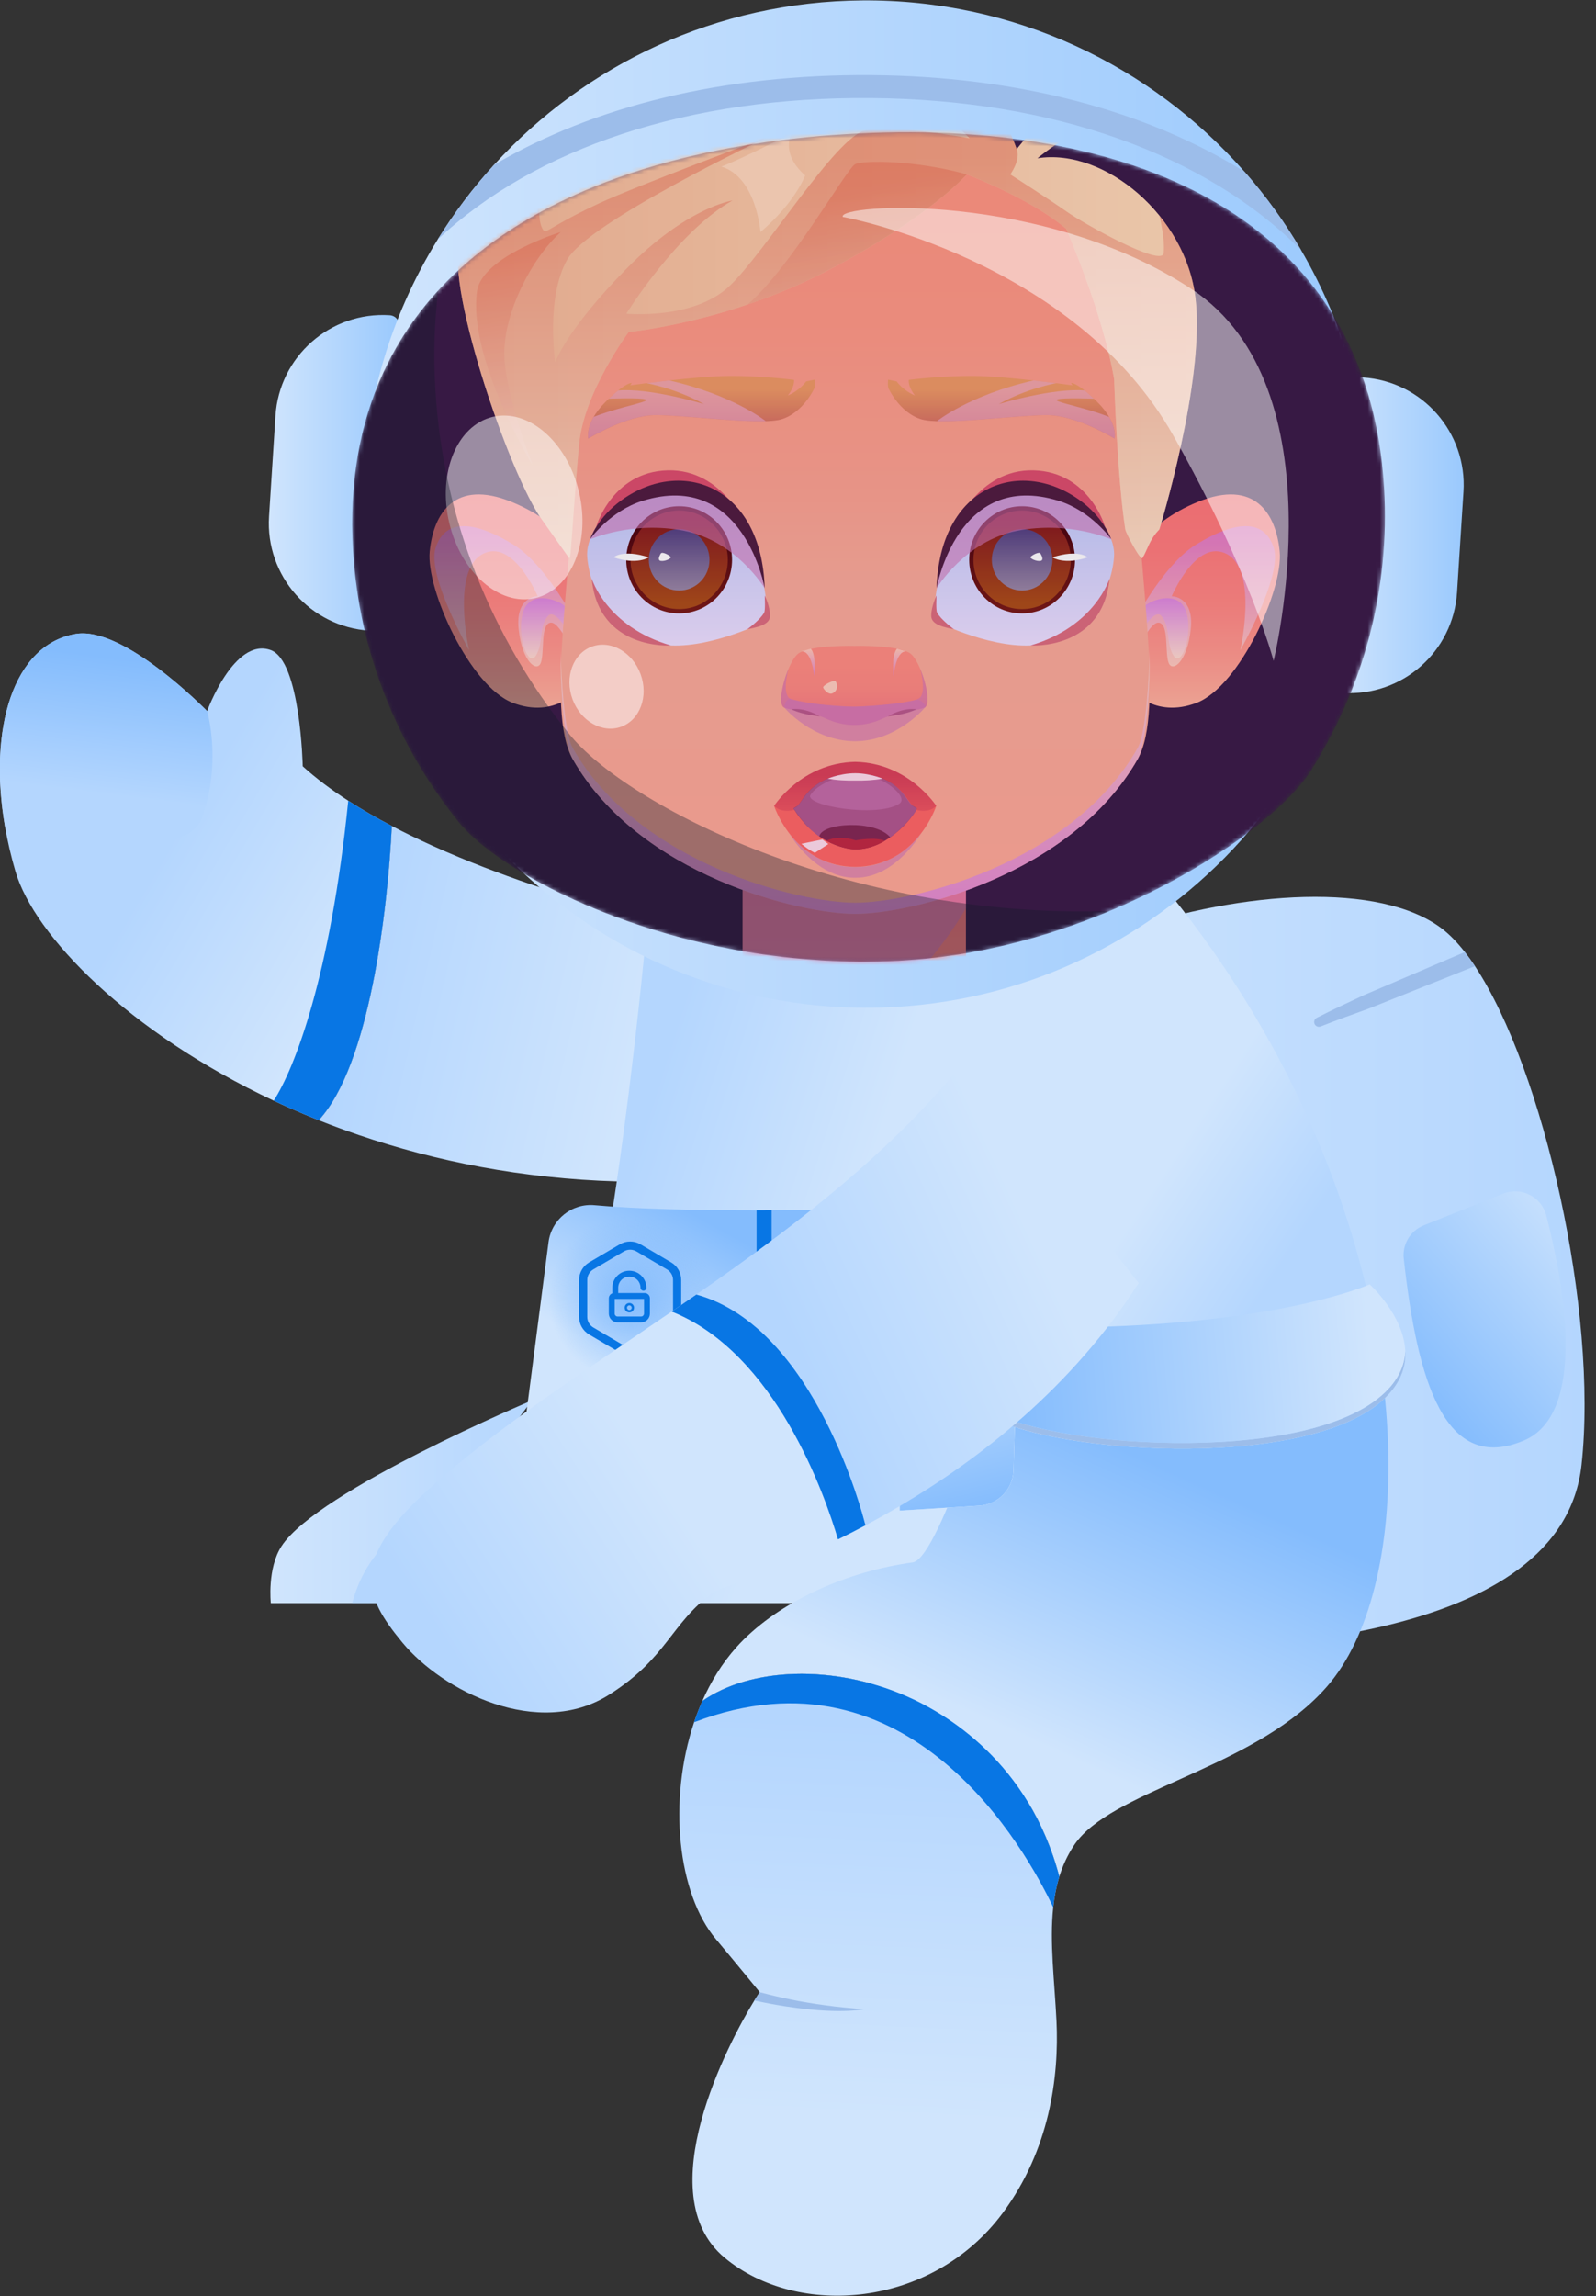 <svg width="388" height="558" viewBox="0 0 388 558" fill="none" xmlns="http://www.w3.org/2000/svg">
<rect x="0" y="0" width="388" height="558" fill="#333333" stroke="none"/>
<g clip-path="url(#clip0_3084_8009)">
<path d="M129.359 340.295C129.359 340.295 77.283 362.178 68.456 375.708C64.918 381.131 65.836 389.568 65.836 389.568H91.995L129.359 340.295Z" fill="url(#paint0_linear_3084_8009)"/>
<path d="M260.233 400.802C303.735 402.199 379.802 398.976 384.488 355.942C388.531 318.807 375.282 259.955 358.573 234.78C357.76 233.555 356.939 232.412 356.112 231.352C354.239 228.954 352.329 226.998 350.408 225.558C320.432 203.093 218.341 233.555 217.452 274.699C216.881 301.046 216.73 399.408 260.233 400.802Z" fill="url(#paint1_linear_3084_8009)"/>
<path d="M346.138 297.762L365.445 290.065C369.808 288.327 374.719 290.795 375.898 295.344C379.954 310.989 386.2 343.418 370.458 350.057C351.378 358.103 344.617 336.093 341.262 305.856C340.876 302.369 342.883 299.058 346.138 297.762Z" fill="url(#paint2_linear_3084_8009)"/>
<path d="M319.611 248.884C319.885 249.421 320.517 249.653 321.064 249.436L321.084 249.429C324.915 247.907 328.848 246.501 332.758 245.087L358.572 234.78C357.759 233.555 356.939 232.412 356.111 231.352L331.437 241.881C327.652 243.659 323.877 245.417 320.117 247.329C319.548 247.619 319.321 248.315 319.611 248.884Z" fill="#9CBDEA"/>
<path d="M1.222 200.901C1.837 204.456 2.679 208.084 3.751 211.737C8.303 227.267 31.075 250.825 66.542 267.476C67.838 268.086 69.155 268.685 70.485 269.276C72.769 270.289 75.1 271.271 77.481 272.22C89.812 258.91 94.234 221.314 95.26 200.722C95.231 200.708 95.201 200.691 95.169 200.674C93.36 199.726 91.592 198.754 89.871 197.758C88.079 196.725 86.34 195.665 84.66 194.581C80.565 191.939 76.834 189.151 73.596 186.216C73.596 186.216 73.076 160.582 65.807 157.969C56.929 154.78 50.353 172.81 50.353 172.81L50.35 172.808C50.053 172.503 30.086 152.055 18.395 154.05C3.163 156.646 -2.885 177.14 1.222 200.901Z" fill="url(#paint3_linear_3084_8009)"/>
<path d="M77.481 272.221C80.665 273.49 83.935 274.701 87.288 275.844C105.838 282.171 126.91 286.417 149.949 287.084C157.855 287.326 165.991 287.13 174.335 286.459L181.628 255.311L187.467 230.381C187.467 230.381 174.774 228.068 157.425 223.456C143.72 219.827 127.111 214.765 111.542 208.292C109.342 207.379 107.164 206.436 105.017 205.465C101.672 203.953 98.407 202.373 95.26 200.723C94.234 221.314 89.812 258.91 77.481 272.221Z" fill="url(#paint4_linear_3084_8009)"/>
<path d="M85.624 389.568H199.126C199.126 389.568 227.929 439.546 243.188 438.343C283.329 435.176 326.568 428.82 328.936 352.663C330.404 305.321 306.987 258.742 289.05 230.288C278.128 212.951 269.239 202.329 269.239 202.329L158.746 207.97C158.746 207.97 158.319 213.796 157.428 223.458C156.873 229.492 156.133 237.015 155.196 245.546C153.855 257.797 152.122 272.118 149.948 287.086C146.62 310.017 142.262 334.452 136.772 355.231C134.404 364.222 93.702 358.997 85.624 389.568Z" fill="url(#paint5_linear_3084_8009)"/>
<path d="M183.388 486.136C177.203 496.179 157.576 533.16 176.141 548.628C193.858 563.401 226.556 560.972 243.788 537.753C255.174 522.391 257.486 504.686 256.839 491.139C256.37 481.46 255.13 472.054 256.046 463.498C256.317 460.932 256.786 458.443 257.525 456.046C250.198 428.214 229.911 416.315 220.129 412.084C202.497 404.463 182.519 405.139 170.732 413.37C169.992 415.048 169.328 416.767 168.74 418.518C162.345 437.5 164.73 460.162 174.036 471.226C179.168 477.328 184.694 484.112 184.694 484.112C184.394 484.544 183.945 485.23 183.388 486.136Z" fill="url(#paint6_linear_3084_8009)"/>
<path d="M170.732 413.37C182.518 405.139 202.497 404.463 220.129 412.084C229.911 416.315 250.197 428.214 257.525 456.045C258.35 453.367 259.518 450.803 261.137 448.376C261.718 447.502 262.411 446.662 263.202 445.851C274.588 434.16 306.292 428.539 322.591 409.852C332.866 398.087 338.368 376.714 337.433 350.536C337.306 347.017 337.061 343.411 336.698 339.726C317.466 358.225 251.589 352.768 239.742 343.389C239.473 343.176 239.217 342.964 238.972 342.747C233.137 360.232 227.809 373.66 224.048 378.101C223.25 379.051 222.522 379.581 221.875 379.674C213.981 380.773 206.238 382.98 198.898 386.332C192.332 389.336 185.988 393.289 180.728 398.49C180.12 399.096 179.53 399.718 178.961 400.361C175.574 404.16 172.841 408.589 170.732 413.37Z" fill="url(#paint7_linear_3084_8009)"/>
<path d="M238.972 342.747C239.216 342.964 239.473 343.176 239.741 343.389C251.589 352.768 317.466 358.225 336.697 339.726C336.238 335.087 335.589 330.325 334.739 325.466C333.994 321.21 333.096 316.881 332.038 312.495C323.902 278.733 306.331 241.556 276.832 208.199C276.832 208.199 263.588 261.181 249.706 308.256C248.283 313.089 246.849 317.86 245.426 322.504C243.24 329.624 241.074 336.449 238.972 342.747Z" fill="url(#paint8_linear_3084_8009)"/>
<path d="M183.388 486.136C185.761 486.658 188.254 487.134 190.821 487.532C194.322 488.077 197.99 488.502 201.381 488.636C204.766 488.78 207.82 488.66 209.996 488.26C206.636 487.982 203.638 487.715 200.722 487.308C199.277 487.122 197.865 486.905 196.481 486.675C195.096 486.451 193.734 486.204 192.403 485.928C189.737 485.386 187.163 484.771 184.694 484.111C184.394 484.544 183.945 485.23 183.388 486.136Z" fill="#9CBDEA"/>
<path d="M89.845 153.261C91.219 153.349 92.404 152.307 92.492 150.932L97.075 79.251C97.163 77.876 96.12 76.692 94.745 76.604C80.327 75.683 67.891 86.623 66.97 101.041L65.407 125.484C64.484 139.905 75.426 152.341 89.845 153.261Z" fill="url(#paint9_linear_3084_8009)"/>
<path d="M331.344 91.728C329.969 91.64 328.785 92.683 328.697 94.058L324.114 165.739C324.026 167.114 325.069 168.298 326.444 168.386C340.862 169.306 353.298 158.367 354.219 143.948L355.782 119.506C356.705 105.087 345.763 92.651 331.344 91.728Z" fill="url(#paint10_linear_3084_8009)"/>
<path d="M88.182 123.369C88.665 190.968 143.857 245.373 211.453 244.89C279.051 244.406 333.457 189.217 332.973 121.618C332.815 99.42 326.757 78.645 316.298 60.769C312.318 53.966 307.701 47.583 302.524 41.703C279.901 15.972 246.656 -0.166 209.702 0.098C174.164 0.352 142.272 15.728 120.086 40.077C114.988 45.671 110.402 51.737 106.405 58.205C94.699 77.131 88.011 99.476 88.182 123.369Z" fill="url(#paint11_linear_3084_8009)"/>
<path d="M120.087 40.077C144.49 25.685 176.094 17.986 211.832 18.255C247.306 18.538 278.534 26.796 302.525 41.703C307.701 47.583 312.319 53.966 316.299 60.769C293.021 37.447 255.999 24.179 211.751 23.827C167.599 23.453 130.262 35.828 106.405 58.205C110.402 51.737 114.988 45.671 120.087 40.077Z" fill="#9CBDEA"/>
<path d="M135.682 358.828C139.123 359.531 143.393 360.352 148.311 361.201C154.105 362.2 160.806 363.24 168.114 364.168C169.318 364.32 170.539 364.471 171.774 364.617C185.685 366.261 201.525 367.443 217.419 367.198C222.981 367.111 227.474 362.635 227.62 357.07L228.954 304.3C229.105 298.357 224.251 293.5 218.31 293.652C210.508 293.852 199.347 294.077 187.58 294.116C186.369 294.121 185.15 294.123 183.929 294.123C169.682 294.126 154.967 293.828 144.565 292.87C139.013 292.355 134.058 296.345 133.345 301.881L130.034 327.439L127.456 347.317C126.757 352.721 130.335 357.741 135.682 358.828Z" fill="url(#paint12_linear_3084_8009)"/>
<path d="M219.105 293.664L240.084 295.901C244.685 296.392 248.128 300.342 247.986 304.965L246.389 357.317C246.25 361.88 242.658 365.589 238.102 365.875L218.719 367.089" fill="white"/>
<path d="M219.105 293.664L240.084 295.901C244.685 296.392 248.128 300.342 247.986 304.965L246.389 357.317C246.25 361.88 242.658 365.589 238.102 365.875L218.719 367.089" fill="url(#paint13_linear_3084_8009)"/>
<path d="M238.971 342.746C239.215 342.964 239.472 343.176 239.74 343.389C251.588 352.768 317.465 358.225 336.696 339.726C336.984 339.45 337.263 339.167 337.529 338.879C340.755 335.399 341.8 331.756 341.638 328.315C341.487 331.346 340.332 334.491 337.529 337.514C337.263 337.802 336.984 338.085 336.696 338.361C317.465 356.86 251.588 351.403 239.74 342.024C239.472 341.811 239.215 341.599 238.971 341.381C235.819 338.622 234.586 335.726 234.417 333.006C234.224 336.105 235.286 339.521 238.971 342.746Z" fill="#9CBDEA"/>
<path d="M234.417 333.006C234.586 335.726 235.819 338.622 238.971 341.382C239.215 341.599 239.472 341.811 239.74 342.024C251.588 351.403 317.465 356.86 336.696 338.361C336.985 338.085 337.263 337.802 337.529 337.514C340.332 334.491 341.487 331.346 341.639 328.316C341.233 319.547 332.983 312.107 332.983 312.107C332.983 312.107 332.672 312.249 332.038 312.495C326.873 314.522 300.253 323.725 245.425 322.504C243.564 322.463 241.669 322.409 239.74 322.343C239.74 322.343 234.786 327.09 234.417 333.006Z" fill="url(#paint14_linear_3084_8009)"/>
<path d="M168.114 364.169C169.318 364.32 170.539 364.471 171.774 364.618L171.938 335.866L187.6 326.421L187.58 294.116C186.369 294.121 185.151 294.124 183.93 294.124V324.619L168.246 334.274L168.114 364.169Z" fill="#0876E4"/>
<path d="M153.321 335.526C142.263 335.526 133.298 326.562 133.298 315.504C133.298 304.445 142.263 295.481 153.321 295.481C164.379 295.481 173.344 304.445 173.344 315.504C173.344 326.562 164.379 335.526 153.321 335.526Z" fill="url(#paint15_radial_3084_8009)"/>
<path fill-rule="evenodd" clip-rule="evenodd" d="M144.23 308.483L151.679 304.093C152.615 303.544 153.775 303.544 154.707 304.093L162.157 308.483C163.066 309.018 163.622 309.993 163.622 311.047V320.016C163.622 321.068 163.066 322.045 162.157 322.58L154.707 326.97C153.772 327.522 152.612 327.522 151.679 326.97L144.23 322.58C143.321 322.045 142.765 321.068 142.765 320.016V311.047C142.765 309.993 143.321 309.018 144.23 308.483ZM150.669 302.384C152.226 301.466 154.158 301.466 155.716 302.384L163.166 306.774C164.68 307.665 165.607 309.292 165.607 311.047V320.016C165.607 321.772 164.68 323.395 163.166 324.289L155.716 328.68C154.158 329.598 152.226 329.598 150.669 328.68L143.219 324.289C141.705 323.398 140.777 321.772 140.777 320.016V311.047C140.777 309.292 141.705 307.668 143.219 306.774L150.669 302.384Z" fill="#0876E4"/>
<path fill-rule="evenodd" clip-rule="evenodd" d="M153 308.798C155.285 308.798 157.139 310.649 157.139 312.932C157.139 313.325 156.819 313.645 156.426 313.645C156.032 313.645 155.713 313.325 155.713 312.932C155.713 311.435 154.499 310.224 153.002 310.224C151.505 310.224 150.292 311.438 150.292 312.932V314.214H156.714C157.424 314.214 157.998 314.788 157.998 315.496V319.203C157.998 320.385 157.041 321.342 155.857 321.342H150.148C148.966 321.342 148.006 320.385 148.006 319.203V315.496C148.006 314.937 148.363 314.463 148.863 314.285V312.93C148.861 310.649 150.714 308.798 153 308.798ZM149.574 315.643C149.576 315.643 149.576 315.643 149.574 315.643H156.567V319.208C156.567 319.601 156.247 319.921 155.854 319.921H150.145C149.752 319.921 149.432 319.601 149.432 319.208V315.643H149.574ZM153 317.21C153.315 317.21 153.571 317.467 153.571 317.782C153.571 318.097 153.315 318.353 153 318.353C152.685 318.353 152.428 318.097 152.428 317.782C152.428 317.467 152.685 317.21 153 317.21ZM154.142 317.782C154.142 317.152 153.632 316.641 153 316.641C152.367 316.641 151.857 317.152 151.857 317.782C151.857 318.412 152.367 318.922 153 318.922C153.632 318.922 154.142 318.409 154.142 317.782Z" fill="#0876E4"/>
<path d="M97.811 399.135C107.685 411.078 130.88 422.603 147.94 411.913C162.188 402.983 163.075 394.498 173.176 387.143C174.859 385.917 187.268 382.174 203.723 374.077C205.899 373.01 208.145 371.862 210.445 370.637C210.333 370.383 210.243 370.117 210.174 369.838C210.047 369.321 198.285 322.492 169.284 314.583C167.282 315.972 165.277 317.352 163.28 318.719C141.699 333.495 120.583 347.12 104.45 361.678C85.14 379.1 88.178 387.483 97.811 399.135Z" fill="url(#paint16_linear_3084_8009)"/>
<path d="M169.284 314.583C198.285 322.492 210.047 369.321 210.174 369.838C210.242 370.117 210.332 370.383 210.445 370.637C213.162 369.189 215.961 367.626 218.808 365.944C238.476 354.34 260.609 337.055 276.822 311.787L234.396 257.953C218.888 277.302 199.01 293.401 178.592 308.024C175.498 310.244 172.389 312.427 169.284 314.583Z" fill="url(#paint17_linear_3084_8009)"/>
<path d="M163.28 318.719C188.55 328.748 200.561 363.387 203.723 374.077C205.899 373.01 208.145 371.862 210.445 370.637C210.333 370.383 210.243 370.117 210.174 369.838C210.047 369.321 198.285 322.492 169.284 314.583C167.282 315.972 165.277 317.352 163.28 318.719Z" fill="#0876E4"/>
<path d="M1.223 200.901C15.903 204.107 45.275 209.127 49.024 198.925C54.046 185.251 50.354 172.81 50.354 172.81L50.352 172.808C50.054 172.503 30.087 152.055 18.396 154.05C3.164 156.646 -2.884 177.14 1.223 200.901Z" fill="url(#paint18_linear_3084_8009)"/>
<mask id="mask0_3084_8009" style="mask-type:luminance" maskUnits="userSpaceOnUse" x="85" y="32" width="252" height="202">
<path d="M85.823 133.722C87.302 158.704 96.686 181.411 111.523 199.77C122.645 213.535 166.36 236.151 218.527 233.462C266.896 230.969 309.337 202.207 318.757 187.198C331.323 167.177 337.959 143.497 336.48 118.515C332.565 52.406 274.834 28.403 205.614 32.603C136.395 36.803 81.909 67.614 85.823 133.722Z" fill="white"/>
</mask>
<g mask="url(#mask0_3084_8009)">
<path d="M85.823 133.722C87.302 158.704 96.686 181.411 111.523 199.77C122.645 213.535 166.36 236.151 218.527 233.462C266.896 230.969 309.337 202.207 318.757 187.198C331.323 167.177 337.959 143.497 336.48 118.515C332.565 52.406 274.834 28.403 205.614 32.603C136.395 36.803 81.909 67.614 85.823 133.722Z" fill="#371A45"/>
</g>
<mask id="mask1_3084_8009" style="mask-type:luminance" maskUnits="userSpaceOnUse" x="85" y="32" width="252" height="202">
<path d="M85.823 133.722C87.302 158.704 96.686 181.411 111.523 199.77C122.645 213.535 166.36 236.151 218.527 233.462C266.896 230.969 309.337 202.207 318.757 187.198C331.323 167.177 337.959 143.497 336.48 118.515C332.565 52.406 274.834 28.403 205.614 32.603C136.395 36.803 81.909 67.614 85.823 133.722Z" fill="white"/>
</mask>
<g mask="url(#mask1_3084_8009)">
<path d="M274.771 136.467C274.771 136.467 277.518 127.503 291.258 121.94C304.998 116.378 310.19 124.722 311.105 133.996C312.021 143.267 301.336 166.757 290.953 170.776C280.573 174.795 274.771 167.377 274.771 167.377V136.467Z" fill="url(#paint19_linear_3084_8009)"/>
<g style="mix-blend-mode:multiply" opacity="0.6">
<path d="M274.771 152.514V161.932C274.771 161.932 279.047 151.149 281.64 151.303C284.235 151.457 283.166 158.567 284.082 161.038C284.997 163.512 288.662 160.884 289.485 152.848C290.306 144.813 284.843 144.898 284.843 144.898C284.843 144.898 290.899 130.54 298.378 134.713C305.857 138.886 301.535 158.001 301.535 158.001C301.535 158.001 311.83 139.853 309.676 133.17C307.523 126.484 301.128 126.011 290.745 132.347C285.657 135.453 280.688 142.415 276.947 148.697C276.165 150.014 275.435 151.3 274.771 152.514Z" fill="url(#paint20_linear_3084_8009)"/>
</g>
<g style="mix-blend-mode:multiply" opacity="0.6">
<path d="M274.771 151.657V158.076C276.333 155.031 280.387 147.716 282.252 149.603C284.592 151.972 283.358 156.326 285.305 159.349C287.253 162.371 290.051 154.235 288.435 148.832C286.816 143.426 280.399 145.567 278.487 147.103C278.026 147.474 277.503 148.028 276.951 148.697C276.248 149.547 275.501 150.58 274.771 151.657Z" fill="url(#paint21_linear_3084_8009)"/>
</g>
<path d="M140.799 136.467C140.799 136.467 138.052 127.503 124.312 121.94C110.572 116.378 105.381 124.722 104.465 133.996C103.549 143.267 114.235 166.757 124.617 170.776C134.997 174.795 140.799 167.377 140.799 167.377V136.467Z" fill="url(#paint22_linear_3084_8009)"/>
<g style="mix-blend-mode:multiply" opacity="0.6">
<path d="M140.799 152.514V161.932C140.799 161.932 136.523 151.149 133.93 151.303C131.334 151.457 132.404 158.567 131.488 161.038C130.573 163.512 126.907 160.884 126.085 152.848C125.264 144.813 130.726 144.898 130.726 144.898C130.726 144.898 124.671 130.54 117.192 134.713C109.71 138.886 114.034 158.001 114.034 158.001C114.034 158.001 103.74 139.853 105.893 133.17C108.047 126.484 114.442 126.011 124.825 132.347C129.913 135.453 134.882 142.415 138.623 148.697C139.402 150.014 140.132 151.3 140.799 152.514Z" fill="url(#paint23_linear_3084_8009)"/>
</g>
<g style="mix-blend-mode:multiply" opacity="0.6">
<path d="M140.799 151.657V158.076C139.236 155.031 135.185 147.716 133.317 149.603C130.978 151.972 132.211 156.326 130.265 159.349C128.316 162.371 125.518 154.235 127.135 148.832C128.754 143.426 135.171 145.567 137.082 147.103C137.544 147.474 138.066 148.028 138.618 148.697C139.319 149.547 140.069 150.58 140.799 151.657Z" fill="url(#paint24_linear_3084_8009)"/>
</g>
<path d="M180.547 251.064C180.547 242.858 180.547 203.799 180.547 203.799L207.69 207.081L234.83 203.799C234.83 203.799 234.83 242.858 234.83 251.064C234.83 259.271 240.617 261.962 240.617 261.962C240.617 261.962 235.13 269.922 207.69 269.922C180.246 269.922 174.762 261.962 174.762 261.962C174.762 261.962 180.547 259.271 180.547 251.064Z" fill="url(#paint25_linear_3084_8009)"/>
<g style="mix-blend-mode:multiply" opacity="0.6">
<path d="M180.548 203.799C180.548 203.799 180.548 226.041 180.548 240.484C184.868 244.931 190.511 248.435 197.733 248.974C215.507 250.31 229.997 228.861 234.834 220.72C234.834 211.466 234.834 203.799 234.834 203.799L207.689 207.081L180.548 203.799Z" fill="#D077B7"/>
</g>
<path d="M139.51 112.571C139.51 89.254 136.233 35.232 207.902 35.232C279.571 35.232 276.294 89.254 276.294 112.571C276.294 136.94 283.317 172.629 276.599 184.431C260.486 212.741 221.337 222.083 207.902 222.083C194.467 222.083 155.318 212.743 139.205 184.431C132.49 172.629 139.51 136.94 139.51 112.571Z" fill="url(#paint26_linear_3084_8009)"/>
<g style="mix-blend-mode:multiply" opacity="0.6">
<path d="M139.206 184.43C155.317 212.743 194.468 222.083 207.903 222.083C221.338 222.083 260.489 212.743 276.6 184.43C278.932 180.333 279.608 165.199 279.499 158.276C279.401 164.022 278.622 178.17 276.6 181.72C260.489 210.028 221.338 219.37 207.903 219.37C194.468 219.37 155.317 210.03 139.206 181.72C137.184 178.17 136.405 164.022 136.307 158.276C136.2 165.199 136.874 180.333 139.206 184.43Z" fill="url(#paint27_linear_3084_8009)"/>
</g>
<path d="M216.052 94.5C219.841 101.703 224.967 102.099 224.967 102.099C225.733 102.235 226.683 102.316 227.78 102.35C234.995 102.585 248.33 100.866 254.522 100.866C261.652 100.866 270.941 106.565 270.941 106.565C270.941 106.565 271.48 104.482 269.627 101.298C268.999 100.221 268.098 99.022 266.812 97.73C266.504 97.423 266.211 97.137 265.932 96.873C265.063 96.04 264.316 95.391 263.681 94.883H263.679C261.305 92.996 260.443 93.074 260.443 93.074C260.419 93.313 260.807 93.643 260.807 93.643C260.807 93.643 259.222 93.423 256.803 93.118C256.803 93.118 256.8 93.118 256.798 93.118C255.233 92.918 253.311 92.688 251.245 92.456C251.243 92.456 251.243 92.456 251.24 92.456C246.467 91.926 240.909 91.409 237.073 91.362C229.003 91.267 220.933 92.314 220.933 92.314C220.747 94.119 222.437 96.114 222.437 96.114C219.453 94.844 217.981 92.69 217.981 92.69L215.905 92.266C215.903 92.27 215.72 93.867 216.052 94.5Z" fill="url(#paint28_linear_3084_8009)"/>
<g style="mix-blend-mode:multiply" opacity="0.6">
<path d="M227.78 102.35C234.995 102.585 248.33 100.866 254.522 100.866C261.652 100.866 270.941 106.565 270.941 106.565C270.941 106.565 271.48 104.482 269.627 101.298C264.458 99.303 259.262 98.29 257.337 97.54C255.198 96.707 260.788 96.719 265.935 96.873C265.066 96.041 264.318 95.391 263.684 94.883H263.681C255.968 94.231 243.17 98.089 242.804 98.199C249.712 94.353 256.571 93.159 256.8 93.118C255.235 92.918 253.313 92.688 251.248 92.456C251.245 92.456 251.245 92.456 251.243 92.456C235.576 96.028 227.78 102.35 227.78 102.35Z" fill="#F1ABD2"/>
</g>
<path d="M197.906 94.5C194.117 101.703 188.991 102.099 188.991 102.099C188.225 102.235 187.275 102.316 186.178 102.35C178.963 102.585 165.628 100.866 159.436 100.866C152.306 100.866 143.017 106.565 143.017 106.565C143.017 106.565 142.478 104.482 144.331 101.298C144.959 100.221 145.86 99.022 147.147 97.73C147.454 97.423 147.747 97.137 148.026 96.873C148.895 96.04 149.642 95.391 150.277 94.883H150.279C152.653 92.996 153.515 93.074 153.515 93.074C153.539 93.313 153.151 93.643 153.151 93.643C153.151 93.643 154.736 93.423 157.155 93.118C157.155 93.118 157.158 93.118 157.16 93.118C158.725 92.918 160.647 92.688 162.713 92.456C162.715 92.456 162.715 92.456 162.718 92.456C167.492 91.926 173.049 91.409 176.885 91.362C184.955 91.267 193.025 92.314 193.025 92.314C193.211 94.119 191.521 96.114 191.521 96.114C194.505 94.844 195.977 92.69 195.977 92.69L198.053 92.266C198.055 92.27 198.238 93.867 197.906 94.5Z" fill="url(#paint29_linear_3084_8009)"/>
<g style="mix-blend-mode:multiply" opacity="0.6">
<path d="M186.178 102.35C178.962 102.585 165.628 100.866 159.435 100.866C152.305 100.866 143.017 106.565 143.017 106.565C143.017 106.565 142.477 104.482 144.33 101.298C149.497 99.303 154.693 98.29 156.62 97.54C158.759 96.707 153.17 96.719 148.022 96.873C148.892 96.041 149.639 95.391 150.274 94.883H150.276C157.99 94.231 170.787 98.089 171.153 98.199C164.246 94.353 157.387 93.159 157.157 93.118C158.722 92.918 160.644 92.688 162.71 92.456C162.712 92.456 162.712 92.456 162.715 92.456C178.381 96.028 186.178 102.35 186.178 102.35Z" fill="#F1ABD2"/>
</g>
<path d="M227.019 150.729C227.019 150.729 239.743 157.312 250.506 156.853C264.049 156.274 270.156 143.821 270.832 135.363C271.508 126.905 258.635 114.928 244.407 119.543C230.179 124.16 227.244 141.355 227.019 150.729Z" fill="url(#paint30_linear_3084_8009)"/>
<mask id="mask2_3084_8009" style="mask-type:luminance" maskUnits="userSpaceOnUse" x="227" y="118" width="44" height="39">
<path d="M227.019 150.729C227.019 150.729 239.631 157.312 250.506 156.853C264.049 156.282 270.156 143.821 270.832 135.363C271.508 126.905 258.635 114.928 244.407 119.543C230.179 124.16 227.244 141.355 227.019 150.729Z" fill="white"/>
</mask>
<g mask="url(#mask2_3084_8009)">
<path d="M248.484 149.062C241.38 149.062 235.621 143.232 235.621 136.04C235.621 128.848 241.38 123.018 248.484 123.018C255.589 123.018 261.348 128.848 261.348 136.04C261.348 143.232 255.589 149.062 248.484 149.062Z" fill="url(#paint31_linear_3084_8009)"/>
</g>
<mask id="mask3_3084_8009" style="mask-type:luminance" maskUnits="userSpaceOnUse" x="227" y="118" width="44" height="39">
<path d="M227.019 150.729C227.019 150.729 239.631 157.312 250.506 156.853C264.049 156.282 270.156 143.821 270.832 135.363C271.508 126.905 258.635 114.928 244.407 119.543C230.179 124.16 227.244 141.355 227.019 150.729Z" fill="white"/>
</mask>
<g mask="url(#mask3_3084_8009)">
<path d="M248.484 148.016C241.95 148.016 236.654 142.654 236.654 136.039C236.654 129.425 241.95 124.062 248.484 124.062C255.018 124.062 260.314 129.425 260.314 136.039C260.314 142.654 255.018 148.016 248.484 148.016Z" fill="url(#paint32_linear_3084_8009)"/>
</g>
<mask id="mask4_3084_8009" style="mask-type:luminance" maskUnits="userSpaceOnUse" x="227" y="118" width="44" height="39">
<path d="M227.019 150.729C227.019 150.729 239.631 157.312 250.506 156.853C264.049 156.282 270.156 143.821 270.832 135.363C271.508 126.905 258.635 114.928 244.407 119.543C230.179 124.16 227.244 141.355 227.019 150.729Z" fill="white"/>
</mask>
<g mask="url(#mask4_3084_8009)">
<g style="mix-blend-mode:multiply">
<path d="M248.484 143.504C252.549 143.504 255.855 140.156 255.855 136.042C255.855 131.927 252.549 128.58 248.484 128.58C244.418 128.58 241.112 131.927 241.112 136.042C241.112 140.156 244.418 143.504 248.484 143.504Z" fill="url(#paint33_linear_3084_8009)"/>
</g>
</g>
<path d="M268.635 128.101C268.813 128.302 264.926 114.64 251.262 114.298C237.597 113.956 231.883 128.565 231.883 128.565C231.883 128.565 248.939 105.754 268.635 128.101Z" fill="#DC4C6A"/>
<g style="mix-blend-mode:multiply" opacity="0.6">
<path d="M227.686 142.969C227.686 142.969 234.584 131.461 247.288 128.983C259.993 126.502 270.188 131.09 270.188 131.09C268.2 126.443 264.337 120.058 250.507 119.543C230.179 118.786 227.686 142.969 227.686 142.969Z" fill="#D077B7"/>
</g>
<path d="M270.109 130.965C270.109 130.965 268.383 125.725 262.327 121.428C247.73 111.065 228.45 118.144 227.686 142.969C227.686 142.969 232.721 114.071 257.366 121.701C265.231 124.136 270.109 130.965 270.109 130.965Z" fill="#4E1B3D"/>
<path d="M269.738 140.593C269.738 140.593 266.21 152.282 250.507 156.853C250.507 156.853 268.088 158.079 269.738 140.593Z" fill="#DC6B7C"/>
<path d="M227.685 144.706C227.685 144.706 226.403 147.272 226.389 149.592C226.379 151.135 227.685 152.163 231.883 152.895C231.883 152.895 228.711 150.585 227.81 148.842C227.478 148.207 227.685 144.706 227.685 144.706Z" fill="#DC6B7C"/>
<path d="M264.432 135.439C264.432 135.439 262.173 133.38 255.849 135.439C255.849 135.439 258.671 137.382 264.432 135.439Z" fill="white"/>
<path d="M252.948 134.526C252.948 134.526 254.001 136.14 252.948 136.303C251.896 136.467 250.47 135.732 250.506 135.414C250.541 135.097 252.624 133.891 252.948 134.526Z" fill="white"/>
<path d="M186.57 150.729C186.57 150.729 173.846 157.312 163.083 156.853C149.541 156.274 143.434 143.821 142.757 135.363C142.081 126.905 154.954 114.928 169.182 119.543C183.408 124.16 186.346 141.355 186.57 150.729Z" fill="url(#paint34_linear_3084_8009)"/>
<mask id="mask5_3084_8009" style="mask-type:luminance" maskUnits="userSpaceOnUse" x="142" y="118" width="45" height="39">
<path d="M186.57 150.729C186.57 150.729 173.958 157.312 163.083 156.853C149.541 156.282 143.434 143.821 142.757 135.363C142.081 126.905 154.954 114.928 169.182 119.543C183.408 124.16 186.346 141.355 186.57 150.729Z" fill="white"/>
</mask>
<g mask="url(#mask5_3084_8009)">
<path d="M165.105 149.062C158.001 149.062 152.242 143.232 152.242 136.04C152.242 128.848 158.001 123.018 165.105 123.018C172.21 123.018 177.969 128.848 177.969 136.04C177.969 143.232 172.21 149.062 165.105 149.062Z" fill="url(#paint35_linear_3084_8009)"/>
</g>
<mask id="mask6_3084_8009" style="mask-type:luminance" maskUnits="userSpaceOnUse" x="142" y="118" width="45" height="39">
<path d="M186.57 150.729C186.57 150.729 173.958 157.312 163.083 156.853C149.541 156.282 143.434 143.821 142.757 135.363C142.081 126.905 154.954 114.928 169.182 119.543C183.408 124.16 186.346 141.355 186.57 150.729Z" fill="white"/>
</mask>
<g mask="url(#mask6_3084_8009)">
<path d="M165.105 148.016C158.58 148.016 153.274 142.644 153.274 136.039C153.274 129.434 158.583 124.062 165.105 124.062C171.629 124.062 176.938 129.434 176.938 136.039C176.938 142.644 171.629 148.016 165.105 148.016Z" fill="url(#paint36_linear_3084_8009)"/>
</g>
<mask id="mask7_3084_8009" style="mask-type:luminance" maskUnits="userSpaceOnUse" x="142" y="118" width="45" height="39">
<path d="M186.57 150.729C186.57 150.729 173.958 157.312 163.083 156.853C149.541 156.282 143.434 143.821 142.757 135.363C142.081 126.905 154.954 114.928 169.182 119.543C183.408 124.16 186.346 141.355 186.57 150.729Z" fill="white"/>
</mask>
<g mask="url(#mask7_3084_8009)">
<g style="mix-blend-mode:multiply">
<path d="M165.105 143.501C161.033 143.501 157.733 140.16 157.733 136.039C157.733 131.918 161.033 128.577 165.105 128.577C169.176 128.577 172.477 131.918 172.477 136.039C172.477 140.16 169.176 143.501 165.105 143.501Z" fill="url(#paint37_linear_3084_8009)"/>
</g>
</g>
<path d="M144.956 128.101C144.777 128.302 148.665 114.64 162.329 114.298C175.993 113.956 181.707 128.565 181.707 128.565C181.707 128.565 164.651 105.754 144.956 128.101Z" fill="#DC4C6A"/>
<g style="mix-blend-mode:multiply" opacity="0.6">
<path d="M185.904 142.969C185.904 142.969 179.006 131.461 166.302 128.983C153.597 126.502 143.403 131.09 143.403 131.09C145.39 126.443 149.253 120.058 163.083 119.543C183.409 118.786 185.904 142.969 185.904 142.969Z" fill="#D077B7"/>
</g>
<path d="M143.481 130.965C143.481 130.965 145.207 125.725 151.263 121.428C165.86 111.065 185.14 118.144 185.904 142.969C185.904 142.969 180.869 114.071 156.224 121.701C148.359 124.136 143.481 130.965 143.481 130.965Z" fill="#4E1B3D"/>
<path d="M143.852 140.593C143.852 140.593 147.381 152.282 163.084 156.853C163.084 156.853 145.503 158.079 143.852 140.593Z" fill="#DC6B7C"/>
<path d="M185.905 144.706C185.905 144.706 187.186 147.272 187.201 149.592C187.211 151.135 185.905 152.163 181.707 152.895C181.707 152.895 184.879 150.585 185.78 148.842C186.112 148.207 185.905 144.706 185.905 144.706Z" fill="#DC6B7C"/>
<path d="M149.157 135.439C149.157 135.439 151.416 133.38 157.74 135.439C157.74 135.439 154.918 137.382 149.157 135.439Z" fill="white"/>
<path d="M160.64 134.526C160.64 134.526 159.587 136.14 160.64 136.303C161.692 136.469 163.118 135.732 163.081 135.414C163.047 135.097 160.967 133.891 160.64 134.526Z" fill="white"/>
<path d="M194.302 158.66C197.652 156.682 207.703 156.966 207.703 156.966C207.703 156.966 217.753 156.682 221.103 158.66C223.858 160.287 226.966 171.121 224.732 171.956C222.498 172.791 217.892 173.06 214.403 174.691C210.914 176.322 207.703 176.17 207.703 176.17C207.703 176.17 204.492 176.322 201.003 174.691C197.513 173.06 192.906 172.791 190.674 171.956C188.44 171.121 191.548 160.287 194.302 158.66Z" fill="url(#paint38_linear_3084_8009)"/>
<g style="mix-blend-mode:multiply" opacity="0.6">
<path d="M190.671 171.958C192.905 172.791 197.51 173.059 201 174.69C204.489 176.324 207.7 176.17 207.7 176.17C207.7 176.17 210.911 176.321 214.4 174.69C217.89 173.059 222.497 172.791 224.729 171.958C226.236 171.394 225.31 166.269 223.699 162.499C223.757 162.713 225.191 167.829 223.696 169.489C222.17 171.189 207.7 171.753 207.7 171.753C207.7 171.753 193.23 171.189 191.704 169.489C190.21 167.827 191.643 162.713 191.701 162.499C190.092 166.269 189.164 171.392 190.671 171.958Z" fill="#D077B7"/>
</g>
<path d="M222.779 172.369C222.779 172.369 219.918 171.734 215.869 174.063C215.869 174.063 219.847 173.78 222.779 172.369Z" fill="url(#paint39_linear_3084_8009)"/>
<path d="M192.385 172.369C192.385 172.369 195.246 171.734 199.295 174.063C199.295 174.063 195.315 173.78 192.385 172.369Z" fill="url(#paint40_linear_3084_8009)"/>
<g style="mix-blend-mode:multiply" opacity="0.6">
<path d="M225.066 171.711C225.066 171.711 224.324 169.704 222.315 170.154C220.305 170.603 213.929 171.711 207.075 171.711C200.221 171.711 193.934 170.266 192.373 169.902C190.813 169.538 190.674 171.956 190.674 171.956C190.674 171.956 197.54 180.126 207.869 180.126C218.2 180.126 225.066 171.711 225.066 171.711Z" fill="#D077B7"/>
</g>
<g style="mix-blend-mode:multiply" opacity="0.6">
<path d="M220.344 158.294C217.704 158.096 217.24 164.408 217.24 164.408C217.24 164.408 216.637 159.18 218.056 157.649L220.344 158.294Z" fill="url(#paint41_linear_3084_8009)"/>
</g>
<g style="mix-blend-mode:multiply" opacity="0.6">
<path d="M194.828 158.294C197.467 158.096 197.931 164.408 197.931 164.408C197.931 164.408 198.534 159.18 197.116 157.649L194.828 158.294Z" fill="url(#paint42_linear_3084_8009)"/>
</g>
<path d="M203.188 165.632C204.057 167.129 203.003 168.364 202.165 168.552C201.327 168.74 200.304 167.61 200.119 167.092C199.931 166.574 202.836 165.024 203.188 165.632Z" fill="#FFCEBE"/>
<path d="M247.175 36.236C247.175 36.236 237.857 9.46 222.33 6.207C206.802 2.955 141.231 36.673 112.859 57.778C106.259 62.686 122.439 112.181 131.236 125.552L138.335 135.583C138.567 135.969 138.698 134.557 138.74 134.108C139.118 129.845 139.826 118.254 140.798 107.878C141.975 95.303 152.844 80.67 152.844 80.67C152.844 80.67 176.912 78.443 201.367 65.653C225.824 52.862 235.049 42.39 235.049 42.39C235.049 42.39 250.474 48.147 259.208 55.614C259.208 55.614 268.138 76.05 270.853 92.161C270.853 92.161 271.61 116.029 273.568 128.665C273.705 129.544 277.275 136.337 277.739 135.585C278.996 133.544 279.389 131.136 281.841 128.66C281.841 128.66 292.978 92.678 290.648 72.575C288.319 52.472 268.521 35.892 252.217 38.456C252.217 38.456 263.603 28.633 279.509 25.466C279.509 25.466 275.509 18.585 266.97 20.006C258.431 21.424 247.175 36.236 247.175 36.236Z" fill="url(#paint43_linear_3084_8009)"/>
<g style="mix-blend-mode:multiply" opacity="0.5">
<path d="M131.236 125.552L138.332 135.581C138.564 135.966 138.695 134.56 138.735 134.111C139.115 129.842 139.821 118.251 140.793 107.876C141.972 95.301 152.843 80.667 152.843 80.667C152.843 80.667 165.499 79.495 181.778 73.979C187.951 71.882 194.644 69.169 201.366 65.648C225.823 52.86 235.046 42.385 235.046 42.385C235.046 42.385 250.473 48.145 259.207 55.612C259.207 55.612 268.137 76.047 270.852 92.158C270.852 92.158 271.614 116.012 273.57 128.658C273.709 129.54 277.274 136.345 277.748 135.583C278.998 133.539 279.394 131.134 281.848 128.658C281.848 128.658 292.98 92.678 290.653 72.573C289.72 64.5 286.468 58.237 281.855 52.382C281.926 52.736 283.269 58.064 282.888 61.507C282.5 65.042 263.285 54.237 259.403 51.486C255.52 48.734 245.607 42.385 245.607 42.385C245.607 42.385 248.2 38.881 247.174 36.239C247.174 36.239 247.15 36.183 247.111 36.066C246.908 35.499 246.195 33.582 245.016 30.972C245.016 30.972 227.376 14.546 219.419 14.153C212.027 13.792 192.913 28.613 190.234 30.735C192.036 29.446 201.159 23.158 211.072 21.224C222.136 19.063 235.722 33.602 235.722 33.602C235.722 33.602 217.67 30.262 210.489 31.636C203.308 33.011 186.071 61.306 177.298 69.557C168.524 77.81 152.26 76.238 152.26 76.238C152.26 76.238 164.681 56.196 178.074 48.731C178.074 48.731 167.01 50.318 152.26 65.345C137.509 80.365 134.984 88.027 134.984 88.027C134.984 88.027 132.654 72.309 137.895 63.074C143.049 53.981 185.448 33.853 186.777 33.223C185.705 33.624 154.626 45.264 145.852 49.32C136.923 53.446 133.819 55.803 132.654 56.196C131.49 56.589 129.744 50.287 132.654 44.595C125.1 49.217 118.292 53.72 112.856 57.768C106.261 62.686 122.44 112.176 131.236 125.552Z" fill="url(#paint44_linear_3084_8009)"/>
</g>
<path opacity="0.5" d="M181.779 73.979C187.952 71.881 194.645 69.168 201.367 65.647C225.824 52.86 235.047 42.385 235.047 42.385C222.718 38.91 209.977 38.91 207.904 39.894C205.87 40.858 192.191 65.091 181.779 73.979Z" fill="url(#paint45_linear_3084_8009)"/>
<path opacity="0.5" d="M136.297 56.398C128.967 63.079 122.64 76.047 122.601 85.675C122.562 95.303 129.448 112.987 129.448 112.987C129.448 112.987 113.732 87.133 115.962 70.82C117.129 62.293 136.297 56.398 136.297 56.398Z" fill="url(#paint46_linear_3084_8009)"/>
<path d="M188.83 15.325C184.289 22.013 192.439 26.728 192.439 26.728C192.439 26.728 192.247 31.553 174.387 35.233C174.387 35.233 185.234 25.107 177.093 20.612L188.83 15.325Z" fill="#FFD8BA"/>
<path d="M192.439 32.427C192.439 32.427 189.565 37.161 195.738 42.643C195.738 42.643 193.409 49.126 184.87 56.398C184.87 56.398 183.9 43.036 175.359 40.482C175.359 40.482 178.853 39.303 192.439 32.427Z" fill="#FFD8BA"/>
<g style="mix-blend-mode:multiply" opacity="0.6">
<path d="M191.794 202.403C191.879 202.527 192.568 203.502 193.82 204.74C193.85 204.769 193.882 204.801 193.911 204.83C195.161 206.051 196.944 207.511 199.229 208.666C199.266 208.686 199.302 208.703 199.339 208.72C201.6 209.848 204.349 210.671 207.546 210.671C207.665 210.671 207.785 210.668 207.905 210.666H207.907H207.91C208.029 210.668 208.146 210.671 208.269 210.671C211.465 210.671 214.212 209.848 216.475 208.72C216.512 208.703 216.549 208.686 216.585 208.666C218.871 207.511 220.653 206.051 221.903 204.83C221.933 204.801 221.965 204.771 221.994 204.74C223.246 203.502 223.935 202.527 224.021 202.403C224.023 202.4 224.025 202.398 224.025 202.398C223.832 202.73 217.628 213.298 208.066 213.298C208.015 213.298 207.961 213.298 207.91 213.296C207.858 213.298 207.805 213.298 207.753 213.298C198.191 213.298 191.987 202.728 191.794 202.398C191.789 202.398 191.791 202.4 191.794 202.403Z" fill="#CE77B5"/>
</g>
<path d="M193.713 196.295L194.627 196.374L195.911 196.484C195.911 196.484 200.062 196.484 207.9 196.484C207.903 196.484 207.903 196.484 207.905 196.484C215.743 196.484 219.894 196.484 219.894 196.484L221.179 196.374L222.092 196.295L227.615 195.829C227.613 195.832 227.613 195.832 227.613 195.832C227.579 195.937 226.558 199.05 224.018 202.395C224.016 202.398 224.014 202.4 224.014 202.402C223.42 203.179 222.746 203.97 221.987 204.739C221.958 204.768 221.926 204.8 221.897 204.83C220.453 206.27 218.695 207.628 216.578 208.666C216.542 208.685 216.505 208.702 216.468 208.719C214.083 209.874 211.25 210.629 207.905 210.658H207.903H207.9C204.553 210.629 201.72 209.877 199.337 208.719C199.3 208.702 199.264 208.685 199.227 208.666C197.11 207.625 195.352 206.27 193.909 204.83C193.88 204.8 193.848 204.771 193.818 204.739C193.057 203.97 192.383 203.179 191.792 202.402C191.789 202.4 191.787 202.398 191.787 202.395C189.247 199.05 188.227 195.937 188.193 195.832C188.193 195.829 188.193 195.829 188.19 195.829L193.713 196.295Z" fill="#FF6563"/>
<path d="M207.902 185.137C207.905 185.137 207.905 185.137 207.907 185.137C220.907 185.403 227.617 195.829 227.617 195.829C227.615 195.832 227.615 195.832 227.615 195.832C225.615 197.934 222.179 196.662 222.179 196.662C221.84 196.576 221.508 196.479 221.181 196.374C217.537 195.204 214.546 192.975 210.515 192.579C209.694 192.499 208.818 192.501 207.907 192.565H207.905H207.902C206.991 192.499 206.115 192.499 205.294 192.579C201.263 192.975 198.272 195.204 194.629 196.374C194.301 196.479 193.969 196.576 193.63 196.662C193.63 196.662 190.194 197.932 188.195 195.832C188.195 195.829 188.195 195.829 188.192 195.829C188.192 195.829 194.902 185.403 207.902 185.137Z" fill="url(#paint47_linear_3084_8009)"/>
<path d="M192.902 196.457C198.559 205.621 206.344 206.336 207.901 206.402H207.906C216.663 206.402 222.916 197.07 222.916 196.457C222.916 196.384 222.071 195.942 221.908 195.829C220.462 194.855 219.495 191.195 214.58 189.219H214.577C214.575 189.217 214.572 189.217 214.57 189.217C214.546 189.207 214.524 189.197 214.499 189.188C214.438 189.163 214.38 189.141 214.316 189.117C214.284 189.105 214.25 189.092 214.216 189.08C214.179 189.066 214.138 189.051 214.099 189.039C214.079 189.031 214.057 189.024 214.035 189.017C213.947 188.985 213.847 188.951 213.74 188.917C213.637 188.882 213.532 188.846 213.425 188.814C213.325 188.782 213.225 188.751 213.115 188.719C213.08 188.709 213.046 188.699 213.012 188.69C212.27 188.477 211.474 188.306 210.624 188.191C209.774 188.074 208.868 188.008 207.906 188.008C207.906 188.008 207.906 188.008 207.904 188.008H207.901C205.977 188.011 204.28 188.267 202.796 188.69C202.759 188.699 202.727 188.712 202.693 188.719C202.583 188.751 202.483 188.782 202.383 188.814C202.278 188.848 202.171 188.882 202.068 188.917C201.961 188.953 201.86 188.985 201.773 189.017C201.751 189.024 201.729 189.031 201.709 189.039C201.67 189.053 201.631 189.066 201.592 189.08C201.555 189.095 201.524 189.107 201.492 189.117C201.431 189.141 201.37 189.163 201.309 189.188C201.284 189.197 201.262 189.205 201.238 189.217C201.235 189.217 201.233 189.219 201.231 189.219H201.228C196.313 191.195 194.997 194.762 193.9 195.829C193.764 195.964 192.863 196.391 192.902 196.457Z" fill="#812751"/>
<path d="M201.371 205.115L198.099 207.247C196.341 206.402 194.827 205.045 194.827 205.045L199.938 203.995L201.371 205.115Z" fill="#FFDDEB"/>
<path d="M208.046 204.222C208.361 204.129 212.876 203.374 215.107 204.312C215.107 204.312 212.036 206.402 207.97 206.402C207.999 206.402 207.858 206.405 207.887 206.402C204.798 206.402 200.896 204.312 200.896 204.312C202.657 203.469 205.108 203.279 208.046 204.222Z" fill="#BF273F"/>
<g style="mix-blend-mode:multiply" opacity="0.6">
<path d="M192.902 196.457C196.216 201.55 198.855 202.998 199.173 203.245C199.815 199.892 212.871 199.182 216.424 203.472C219.913 201.047 222.914 197.07 222.914 196.457C222.914 196.384 222.289 196.127 221.906 195.829C220.714 194.901 219.493 191.195 214.578 189.219H214.575C214.573 189.217 214.57 189.217 214.568 189.217C214.544 189.207 214.522 189.197 214.497 189.188C214.436 189.163 214.378 189.141 214.314 189.117C214.282 189.105 214.248 189.092 214.214 189.08C214.177 189.066 214.136 189.051 214.097 189.039C214.077 189.031 214.055 189.024 214.033 189.017C213.945 188.985 213.845 188.951 213.738 188.917C213.635 188.882 213.53 188.846 213.423 188.814C213.323 188.782 213.223 188.751 213.113 188.719C213.079 188.709 213.044 188.699 213.01 188.69C212.268 188.477 211.472 188.306 210.622 188.191C209.772 188.074 208.866 188.008 207.904 188.008C207.904 188.008 207.904 188.008 207.902 188.008H207.9C205.975 188.011 204.278 188.267 202.794 188.69C202.757 188.699 202.725 188.712 202.691 188.719C202.581 188.751 202.481 188.782 202.381 188.814C202.276 188.848 202.169 188.882 202.066 188.917C201.959 188.953 201.859 188.985 201.771 189.017C201.749 189.024 201.727 189.031 201.707 189.039C201.668 189.053 201.629 189.066 201.59 189.08C201.553 189.095 201.522 189.107 201.49 189.117C201.429 189.141 201.368 189.163 201.307 189.188C201.282 189.197 201.26 189.205 201.236 189.217C201.233 189.217 201.231 189.219 201.229 189.219H201.226C196.311 191.195 194.98 194.818 193.898 195.829C193.52 196.183 192.861 196.391 192.902 196.457Z" fill="#CE77B5"/>
</g>
<g style="mix-blend-mode:multiply" opacity="0.6">
<path d="M218.566 195.351C213.08 198.777 195.506 195.759 197.025 193.187C198.539 190.626 205.464 186.971 212.144 188.785C215.856 189.791 220.91 193.888 218.566 195.351Z" fill="#CE77B5"/>
</g>
<path d="M201.231 189.217C201.233 189.215 201.236 189.215 201.238 189.215C201.25 189.21 201.275 189.2 201.309 189.185C201.353 189.168 201.414 189.144 201.49 189.114C201.521 189.102 201.556 189.09 201.59 189.078C201.626 189.063 201.668 189.049 201.707 189.036C201.727 189.029 201.748 189.022 201.77 189.014C202.01 188.929 202.32 188.826 202.689 188.714C202.723 188.704 202.757 188.694 202.791 188.685C204.034 188.321 205.887 187.906 207.858 187.906H207.897H207.902H207.941C209.911 187.906 211.765 188.321 213.008 188.685C213.044 188.694 213.076 188.707 213.11 188.714C213.479 188.824 213.791 188.929 214.028 189.014C214.05 189.022 214.072 189.029 214.092 189.036C214.131 189.051 214.17 189.063 214.209 189.078C214.246 189.092 214.277 189.105 214.309 189.114C214.385 189.144 214.448 189.168 214.492 189.185C214.529 189.2 214.553 189.207 214.563 189.215C214.565 189.215 214.568 189.217 214.57 189.217C212.39 189.62 210.031 189.725 207.899 189.683C205.773 189.727 203.411 189.622 201.231 189.217Z" fill="#FFDDEB"/>
</g>
<mask id="mask8_3084_8009" style="mask-type:luminance" maskUnits="userSpaceOnUse" x="85" y="32" width="252" height="202">
<path d="M85.823 133.722C87.302 158.704 96.686 181.411 111.523 199.77C122.645 213.535 166.36 236.151 218.527 233.462C266.896 230.969 309.337 202.207 318.757 187.198C331.323 167.177 337.959 143.497 336.48 118.515C332.565 52.406 274.834 28.403 205.614 32.603C136.395 36.803 81.909 67.614 85.823 133.722Z" fill="white"/>
</mask>
<g mask="url(#mask8_3084_8009)">
<path opacity="0.1" d="M85.823 133.722C87.302 158.704 96.686 181.411 111.523 199.77C122.645 213.535 166.36 236.151 218.527 233.462C266.896 230.969 309.337 202.207 318.757 187.198C331.323 167.177 337.959 143.497 336.48 118.515C332.565 52.406 274.834 28.403 205.614 32.603C136.395 36.803 81.909 67.614 85.823 133.722Z" fill="#371A45"/>
</g>
<mask id="mask9_3084_8009" style="mask-type:luminance" maskUnits="userSpaceOnUse" x="85" y="32" width="252" height="202">
<path d="M85.823 133.722C87.302 158.704 96.686 181.411 111.523 199.77C122.645 213.535 166.36 236.151 218.527 233.462C266.896 230.969 309.337 202.207 318.757 187.198C331.323 167.177 337.959 143.497 336.48 118.515C332.565 52.406 274.834 28.403 205.614 32.603C136.395 36.803 81.909 67.614 85.823 133.722Z" fill="white"/>
</mask>
<g mask="url(#mask9_3084_8009)">
<g opacity="0.5">
<path d="M109.206 127.014C106.354 114.852 111.108 103.336 119.825 101.292C128.542 99.248 137.92 107.45 140.772 119.612C143.624 131.774 138.869 143.29 130.152 145.334C121.436 147.378 112.058 139.176 109.206 127.014Z" fill="white"/>
</g>
</g>
<mask id="mask10_3084_8009" style="mask-type:luminance" maskUnits="userSpaceOnUse" x="85" y="32" width="252" height="202">
<path d="M85.823 133.722C87.302 158.704 96.686 181.411 111.523 199.77C122.645 213.535 166.36 236.151 218.527 233.462C266.896 230.969 309.337 202.207 318.757 187.198C331.323 167.177 337.959 143.497 336.48 118.515C332.565 52.406 274.834 28.403 205.614 32.603C136.395 36.803 81.909 67.614 85.823 133.722Z" fill="white"/>
</mask>
<g mask="url(#mask10_3084_8009)">
<g opacity="0.5">
<path d="M139.174 169.904C137.201 164.525 139.309 158.806 143.882 157.128C148.455 155.451 153.761 158.45 155.734 163.829C157.707 169.207 155.6 174.926 151.027 176.604C146.454 178.281 141.147 175.282 139.174 169.904Z" fill="white"/>
</g>
</g>
<mask id="mask11_3084_8009" style="mask-type:luminance" maskUnits="userSpaceOnUse" x="85" y="32" width="252" height="202">
<path d="M85.823 133.722C87.302 158.704 96.686 181.411 111.523 199.77C122.645 213.535 166.36 236.151 218.527 233.462C266.896 230.969 309.337 202.207 318.757 187.198C331.323 167.177 337.959 143.497 336.48 118.515C332.565 52.406 274.834 28.403 205.614 32.603C136.395 36.803 81.909 67.614 85.823 133.722Z" fill="white"/>
</mask>
<g mask="url(#mask11_3084_8009)">
<g opacity="0.35">
<path d="M106.547 70.57C92.101 86.3 84.256 107.168 85.823 133.72C87.303 158.707 96.692 181.413 111.518 199.773C122.646 213.535 166.363 236.15 218.527 233.467C236.946 232.522 254.5 227.763 269.707 221.397C205.512 223.311 152.25 195.531 138.456 178.461C119.625 155.161 107.716 126.338 105.844 94.637C105.338 86.161 105.604 78.145 106.547 70.57Z" fill="#111A28"/>
</g>
</g>
<mask id="mask12_3084_8009" style="mask-type:luminance" maskUnits="userSpaceOnUse" x="85" y="32" width="252" height="202">
<path d="M85.823 133.722C87.302 158.704 96.686 181.411 111.523 199.77C122.645 213.535 166.36 236.151 218.527 233.462C266.896 230.969 309.337 202.207 318.757 187.198C331.323 167.177 337.959 143.497 336.48 118.515C332.565 52.406 274.834 28.403 205.614 32.603C136.395 36.803 81.909 67.614 85.823 133.722Z" fill="white"/>
</mask>
<g mask="url(#mask12_3084_8009)">
<g opacity="0.5">
<path d="M309.619 160.604C309.619 160.604 325.984 94.161 289.726 70.278C253.468 46.394 203.521 49.53 204.881 52.704C204.881 52.704 260.984 62.901 285.243 105.845C303.947 138.96 309.619 160.604 309.619 160.604Z" fill="white"/>
</g>
</g>
<path d="M168.74 418.518C221.17 398.449 249.502 449.68 256.046 463.498C256.317 460.932 256.786 458.443 257.525 456.046C250.198 428.214 229.911 416.315 220.129 412.084C202.497 404.463 182.519 405.139 170.732 413.37C169.992 415.048 169.328 416.767 168.74 418.518Z" fill="#0876E4"/>
<path d="M66.542 267.476C67.838 268.087 69.155 268.685 70.485 269.276C72.769 270.289 75.1 271.271 77.481 272.221C89.812 258.91 94.234 221.314 95.26 200.723C95.231 200.708 95.201 200.691 95.169 200.674C93.36 199.726 91.592 198.755 89.871 197.758C88.079 196.725 86.34 195.666 84.66 194.582C80.35 237.159 71.623 259.633 66.542 267.476Z" fill="#0876E4"/>
</g>
<defs>
<linearGradient id="paint0_linear_3084_8009" x1="129.359" y1="364.931" x2="65.729" y2="364.931" gradientUnits="userSpaceOnUse">
<stop stop-color="#B4D6FE"/>
<stop offset="1" stop-color="#D0E5FD"/>
</linearGradient>
<linearGradient id="paint1_linear_3084_8009" x1="385.222" y1="309.494" x2="217.337" y2="309.494" gradientUnits="userSpaceOnUse">
<stop stop-color="#B4D6FE"/>
<stop offset="1" stop-color="#D0E5FD"/>
</linearGradient>
<linearGradient id="paint2_linear_3084_8009" x1="343.652" y1="336.673" x2="390.255" y2="296.488" gradientUnits="userSpaceOnUse">
<stop stop-color="#84BCFD"/>
<stop offset="1" stop-color="#D0E5FD"/>
</linearGradient>
<linearGradient id="paint3_linear_3084_8009" x1="44.047" y1="200.121" x2="89.441" y2="226.911" gradientUnits="userSpaceOnUse">
<stop stop-color="#B4D6FE"/>
<stop offset="1" stop-color="#D0E5FD"/>
</linearGradient>
<linearGradient id="paint4_linear_3084_8009" x1="86.522" y1="237.775" x2="154.893" y2="253.403" gradientUnits="userSpaceOnUse">
<stop stop-color="#B4D6FE"/>
<stop offset="1" stop-color="#D0E5FD"/>
</linearGradient>
<linearGradient id="paint5_linear_3084_8009" x1="151.715" y1="287.822" x2="205.294" y2="304.752" gradientUnits="userSpaceOnUse">
<stop stop-color="#B4D6FE"/>
<stop offset="1" stop-color="#D0E5FD"/>
</linearGradient>
<linearGradient id="paint6_linear_3084_8009" x1="213.364" y1="418.407" x2="208.899" y2="514.404" gradientUnits="userSpaceOnUse">
<stop stop-color="#B4D6FE"/>
<stop offset="1" stop-color="#D0E5FD"/>
</linearGradient>
<linearGradient id="paint7_linear_3084_8009" x1="274.318" y1="352.704" x2="243.9" y2="419.958" gradientUnits="userSpaceOnUse">
<stop stop-color="#84BCFD"/>
<stop offset="1" stop-color="#D0E5FD"/>
</linearGradient>
<linearGradient id="paint8_linear_3084_8009" x1="310.063" y1="310.02" x2="279.367" y2="289.741" gradientUnits="userSpaceOnUse">
<stop stop-color="#B4D6FE"/>
<stop offset="1" stop-color="#D0E5FD"/>
</linearGradient>
<linearGradient id="paint9_linear_3084_8009" x1="97.079" y1="114.908" x2="65.352" y2="114.908" gradientUnits="userSpaceOnUse">
<stop stop-color="#9AC9FD"/>
<stop offset="1" stop-color="#D0E5FD"/>
</linearGradient>
<linearGradient id="paint10_linear_3084_8009" x1="355.837" y1="130.082" x2="324.11" y2="130.082" gradientUnits="userSpaceOnUse">
<stop stop-color="#9AC9FD"/>
<stop offset="1" stop-color="#D0E5FD"/>
</linearGradient>
<linearGradient id="paint11_linear_3084_8009" x1="332.978" y1="122.493" x2="88.18" y2="122.493" gradientUnits="userSpaceOnUse">
<stop stop-color="#9AC9FD"/>
<stop offset="1" stop-color="#D0E5FD"/>
</linearGradient>
<linearGradient id="paint12_linear_3084_8009" x1="192.425" y1="307.979" x2="173.449" y2="342.861" gradientUnits="userSpaceOnUse">
<stop stop-color="#84BCFD"/>
<stop offset="1" stop-color="#D0E5FD"/>
</linearGradient>
<linearGradient id="paint13_linear_3084_8009" x1="240.714" y1="365.91" x2="229.551" y2="319.586" gradientUnits="userSpaceOnUse">
<stop stop-color="#84BCFD"/>
<stop offset="1" stop-color="#D0E5FD"/>
</linearGradient>
<linearGradient id="paint14_linear_3084_8009" x1="246.104" y1="337.443" x2="333.349" y2="329.639" gradientUnits="userSpaceOnUse">
<stop stop-color="#84BCFD"/>
<stop offset="1" stop-color="#D0E5FD"/>
</linearGradient>
<radialGradient id="paint15_radial_3084_8009" cx="0" cy="0" r="1" gradientUnits="userSpaceOnUse" gradientTransform="translate(153.322 315.503) rotate(180) scale(20.023 20.023)">
<stop stop-color="#84BCFD"/>
<stop offset="1" stop-color="#84BCFD" stop-opacity="0"/>
</radialGradient>
<linearGradient id="paint16_linear_3084_8009" x1="106.382" y1="397.017" x2="161.636" y2="361.297" gradientUnits="userSpaceOnUse">
<stop stop-color="#B4D6FE"/>
<stop offset="1" stop-color="#D0E5FD"/>
</linearGradient>
<linearGradient id="paint17_linear_3084_8009" x1="193.389" y1="327.601" x2="251.433" y2="300.998" gradientUnits="userSpaceOnUse">
<stop stop-color="#B4D6FE"/>
<stop offset="1" stop-color="#D0E5FD"/>
</linearGradient>
<linearGradient id="paint18_linear_3084_8009" x1="28.88" y1="159.889" x2="24.787" y2="193.004" gradientUnits="userSpaceOnUse">
<stop stop-color="#84BCFD"/>
<stop offset="1" stop-color="#B4D6FE"/>
</linearGradient>
<linearGradient id="paint19_linear_3084_8009" x1="292.965" y1="171.969" x2="292.965" y2="120.15" gradientUnits="userSpaceOnUse">
<stop stop-color="#FFB29C"/>
<stop offset="0.219" stop-color="#FF9B8E"/>
<stop offset="0.479" stop-color="#FF8781"/>
<stop offset="0.74" stop-color="#FF7B7A"/>
<stop offset="1" stop-color="#FF7777"/>
</linearGradient>
<linearGradient id="paint20_linear_3084_8009" x1="292.373" y1="161.934" x2="292.373" y2="127.863" gradientUnits="userSpaceOnUse">
<stop stop-color="#FFE9DA"/>
<stop offset="0.994" stop-color="#D077F3"/>
</linearGradient>
<linearGradient id="paint21_linear_3084_8009" x1="281.844" y1="160.003" x2="281.844" y2="145.361" gradientUnits="userSpaceOnUse">
<stop stop-color="#FFE9DA"/>
<stop offset="0.994" stop-color="#D077F3"/>
</linearGradient>
<linearGradient id="paint22_linear_3084_8009" x1="122.604" y1="171.969" x2="122.604" y2="120.15" gradientUnits="userSpaceOnUse">
<stop stop-color="#FFB29C"/>
<stop offset="0.219" stop-color="#FF9B8E"/>
<stop offset="0.479" stop-color="#FF8781"/>
<stop offset="0.74" stop-color="#FF7B7A"/>
<stop offset="1" stop-color="#FF7777"/>
</linearGradient>
<linearGradient id="paint23_linear_3084_8009" x1="123.196" y1="161.934" x2="123.196" y2="127.863" gradientUnits="userSpaceOnUse">
<stop stop-color="#FFE9DA"/>
<stop offset="0.994" stop-color="#D077F3"/>
</linearGradient>
<linearGradient id="paint24_linear_3084_8009" x1="133.724" y1="160.003" x2="133.724" y2="145.361" gradientUnits="userSpaceOnUse">
<stop stop-color="#FFE9DA"/>
<stop offset="0.994" stop-color="#D077F3"/>
</linearGradient>
<linearGradient id="paint25_linear_3084_8009" x1="207.688" y1="262.281" x2="207.688" y2="211.872" gradientUnits="userSpaceOnUse">
<stop stop-color="#FFB29C"/>
<stop offset="0.219" stop-color="#FF9B8E"/>
<stop offset="0.479" stop-color="#FF8781"/>
<stop offset="0.74" stop-color="#FF7B7A"/>
<stop offset="1" stop-color="#FF7777"/>
</linearGradient>
<linearGradient id="paint26_linear_3084_8009" x1="207.904" y1="222.083" x2="207.904" y2="35.232" gradientUnits="userSpaceOnUse">
<stop stop-color="#FFA995"/>
<stop offset="0.427" stop-color="#F8AA98"/>
<stop offset="0.542" stop-color="#FBA28F"/>
<stop offset="0.771" stop-color="#FE9883"/>
<stop offset="1" stop-color="#FF957F"/>
</linearGradient>
<linearGradient id="paint27_linear_3084_8009" x1="207.905" y1="222.083" x2="207.905" y2="158.276" gradientUnits="userSpaceOnUse">
<stop offset="0.006" stop-color="#D077F3"/>
<stop offset="0.157" stop-color="#D480F1"/>
<stop offset="0.401" stop-color="#DD97EC"/>
<stop offset="0.704" stop-color="#EDBDE4"/>
<stop offset="1" stop-color="#FFE9DA"/>
</linearGradient>
<linearGradient id="paint28_linear_3084_8009" x1="243.434" y1="94.603" x2="243.434" y2="106.084" gradientUnits="userSpaceOnUse">
<stop stop-color="#ED9963"/>
<stop offset="1" stop-color="#CE635E"/>
</linearGradient>
<linearGradient id="paint29_linear_3084_8009" x1="170.525" y1="94.603" x2="170.525" y2="106.084" gradientUnits="userSpaceOnUse">
<stop stop-color="#ED9963"/>
<stop offset="1" stop-color="#CE635E"/>
</linearGradient>
<linearGradient id="paint30_linear_3084_8009" x1="248.938" y1="156.876" x2="248.938" y2="118.517" gradientUnits="userSpaceOnUse">
<stop stop-color="#EDE1FF"/>
<stop offset="0.996" stop-color="#BCC8FA"/>
</linearGradient>
<linearGradient id="paint31_linear_3084_8009" x1="248.484" y1="149.266" x2="248.484" y2="125.49" gradientUnits="userSpaceOnUse">
<stop stop-color="#781813"/>
<stop offset="1" stop-color="#45000A"/>
</linearGradient>
<linearGradient id="paint32_linear_3084_8009" x1="248.484" y1="146.592" x2="248.484" y2="126.523" gradientUnits="userSpaceOnUse">
<stop stop-color="#AA4B15"/>
<stop offset="1" stop-color="#85171B"/>
</linearGradient>
<linearGradient id="paint33_linear_3084_8009" x1="248.483" y1="143.503" x2="248.483" y2="128.577" gradientUnits="userSpaceOnUse">
<stop stop-color="#9987A4"/>
<stop offset="0.994" stop-color="#534181"/>
</linearGradient>
<linearGradient id="paint34_linear_3084_8009" x1="164.651" y1="156.876" x2="164.651" y2="118.517" gradientUnits="userSpaceOnUse">
<stop stop-color="#EDE1FF"/>
<stop offset="0.996" stop-color="#BCC8FA"/>
</linearGradient>
<linearGradient id="paint35_linear_3084_8009" x1="165.106" y1="149.266" x2="165.106" y2="125.49" gradientUnits="userSpaceOnUse">
<stop stop-color="#781813"/>
<stop offset="1" stop-color="#45000A"/>
</linearGradient>
<linearGradient id="paint36_linear_3084_8009" x1="165.105" y1="146.592" x2="165.105" y2="126.523" gradientUnits="userSpaceOnUse">
<stop stop-color="#AA4B15"/>
<stop offset="1" stop-color="#85171B"/>
</linearGradient>
<linearGradient id="paint37_linear_3084_8009" x1="165.105" y1="143.503" x2="165.105" y2="128.577" gradientUnits="userSpaceOnUse">
<stop stop-color="#9987A4"/>
<stop offset="0.994" stop-color="#534181"/>
</linearGradient>
<linearGradient id="paint38_linear_3084_8009" x1="207.702" y1="173.827" x2="207.702" y2="161.732" gradientUnits="userSpaceOnUse">
<stop stop-color="#F87A7E"/>
<stop offset="0.057" stop-color="#F97C7E"/>
<stop offset="0.529" stop-color="#FD887F"/>
<stop offset="1" stop-color="#FF8C7F"/>
</linearGradient>
<linearGradient id="paint39_linear_3084_8009" x1="222.779" y1="173.176" x2="215.869" y2="173.176" gradientUnits="userSpaceOnUse">
<stop stop-color="#91314B"/>
<stop offset="1" stop-color="#992542"/>
</linearGradient>
<linearGradient id="paint40_linear_3084_8009" x1="192.384" y1="173.176" x2="199.294" y2="173.176" gradientUnits="userSpaceOnUse">
<stop stop-color="#91314B"/>
<stop offset="1" stop-color="#992542"/>
</linearGradient>
<linearGradient id="paint41_linear_3084_8009" x1="218.729" y1="158.001" x2="218.729" y2="164.692" gradientUnits="userSpaceOnUse">
<stop stop-color="#FFE9DA"/>
<stop offset="0.994" stop-color="#D077F3"/>
</linearGradient>
<linearGradient id="paint42_linear_3084_8009" x1="196.442" y1="158.001" x2="196.442" y2="164.692" gradientUnits="userSpaceOnUse">
<stop stop-color="#FFE9DA"/>
<stop offset="0.994" stop-color="#D077F3"/>
</linearGradient>
<linearGradient id="paint43_linear_3084_8009" x1="290.972" y1="70.817" x2="111.318" y2="70.817" gradientUnits="userSpaceOnUse">
<stop stop-color="#FEDAB6"/>
<stop offset="1" stop-color="#F4B995"/>
</linearGradient>
<linearGradient id="paint44_linear_3084_8009" x1="201.144" y1="139.644" x2="201.144" y2="37.687" gradientUnits="userSpaceOnUse">
<stop stop-color="#FFE9DA"/>
<stop offset="0.994" stop-color="#EA7052"/>
</linearGradient>
<linearGradient id="paint45_linear_3084_8009" x1="217.632" y1="109.156" x2="206.13" y2="45.557" gradientUnits="userSpaceOnUse">
<stop stop-color="#FFE9DA"/>
<stop offset="0.994" stop-color="#EA7052"/>
</linearGradient>
<linearGradient id="paint46_linear_3084_8009" x1="136.342" y1="123.892" x2="124.861" y2="60.406" gradientUnits="userSpaceOnUse">
<stop stop-color="#FFE9DA"/>
<stop offset="0.994" stop-color="#EA7052"/>
</linearGradient>
<linearGradient id="paint47_linear_3084_8009" x1="207.904" y1="188.388" x2="207.904" y2="204.426" gradientUnits="userSpaceOnUse">
<stop stop-color="#D93F57"/>
<stop offset="1" stop-color="#FF6563"/>
</linearGradient>
<clipPath id="clip0_3084_8009">
<rect width="388" height="557.948" fill="white" transform="matrix(-1 0 0 1 388 0)"/>
</clipPath>
</defs>
</svg>
